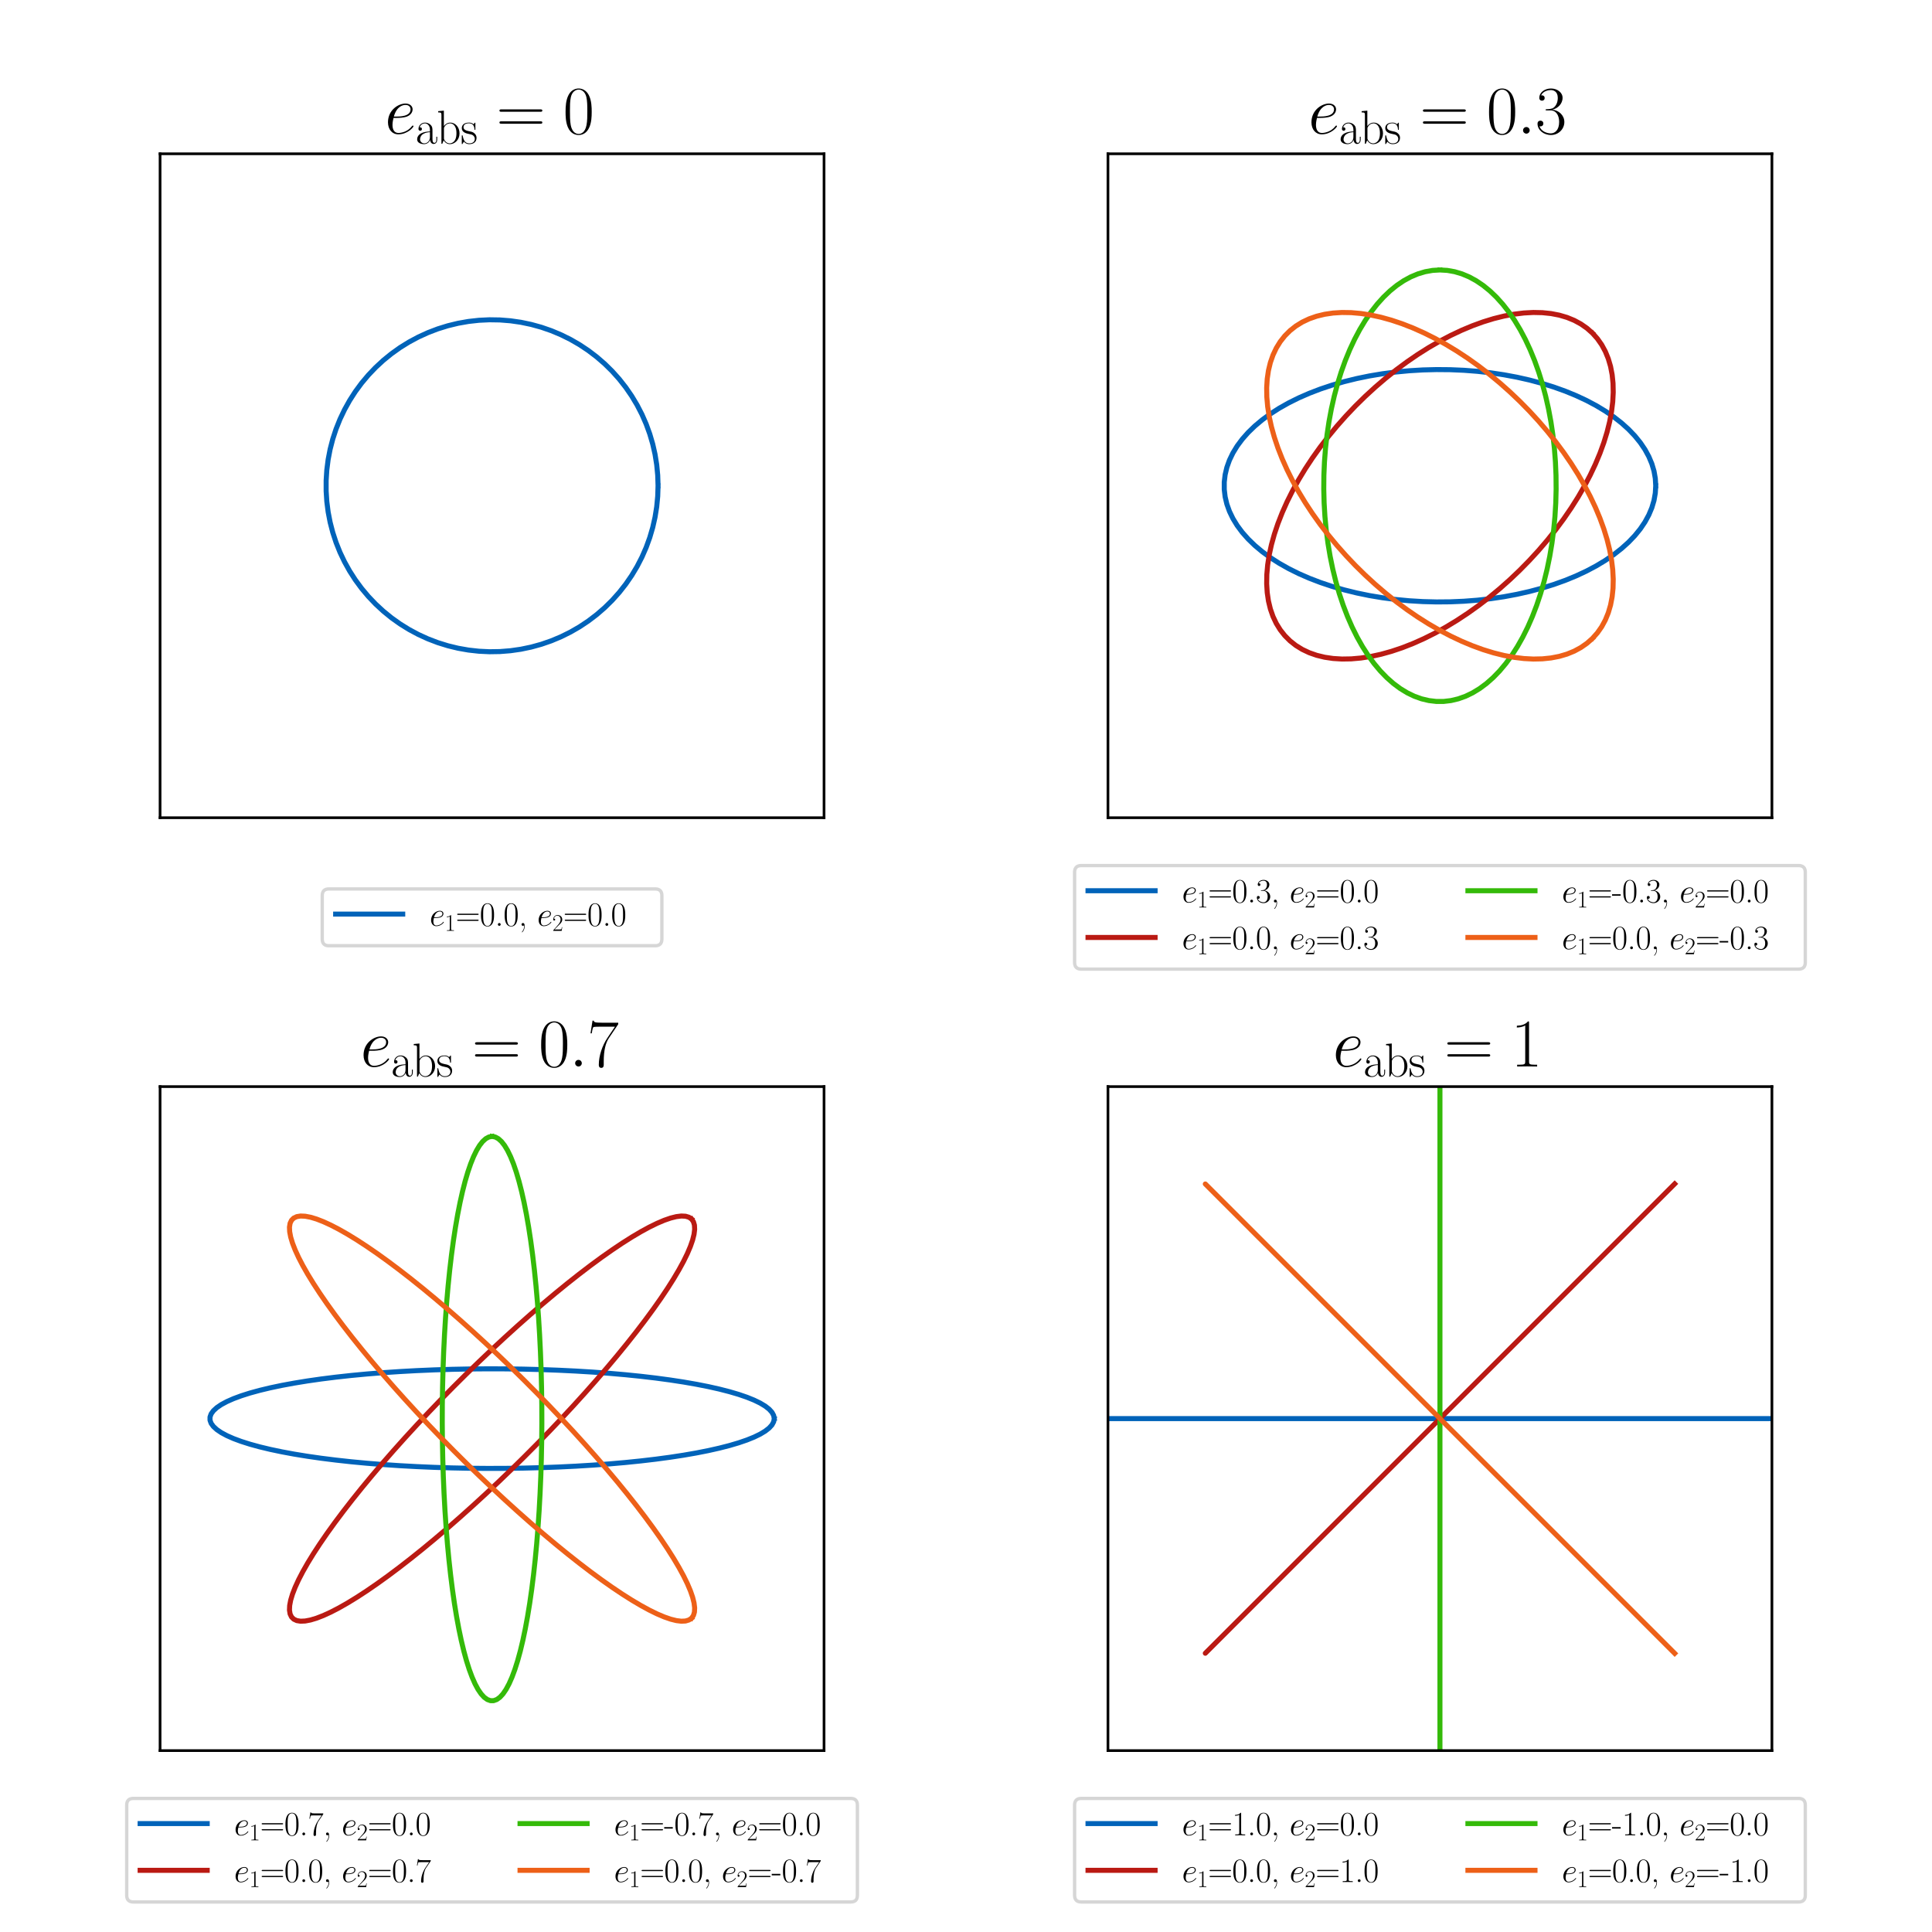 <?xml version="1.0" encoding="utf-8" standalone="no"?>
<!DOCTYPE svg PUBLIC "-//W3C//DTD SVG 1.1//EN"
  "http://www.w3.org/Graphics/SVG/1.1/DTD/svg11.dtd">
<svg xmlns:xlink="http://www.w3.org/1999/xlink" width="576pt" height="576pt" viewBox="0 0 576 576" xmlns="http://www.w3.org/2000/svg" version="1.1">
 <defs>
  <style type="text/css">*{stroke-linejoin: round; stroke-linecap: butt}</style>
 </defs>
 <g id="figure_1">
  <g id="patch_1">
   <path d="M 0 576
L 576 576
L 576 0
L 0 0
z
" style="fill: #ffffff"/>
  </g>
  <g id="axes_1">
   <g id="patch_2">
    <path d="M 47.723 243.799
L 245.677 243.799
L 245.677 45.845
L 47.723 45.845
z
" style="fill: #ffffff"/>
   </g>
   <g id="matplotlib.axis_1"/>
   <g id="matplotlib.axis_2"/>
   <g id="line2d_1">
    <path d="M 196.189 144.822
L 196.089 141.683
L 195.79 138.557
L 195.294 135.456
L 194.602 132.393
L 193.718 129.38
L 192.644 126.429
L 191.385 123.552
L 189.946 120.761
L 188.332 118.067
L 186.552 115.48
L 184.61 113.012
L 182.517 110.671
L 180.278 108.468
L 177.905 106.412
L 175.406 104.51
L 172.792 102.77
L 170.072 101.2
L 167.258 99.806
L 164.362 98.593
L 161.394 97.565
L 158.367 96.729
L 155.294 96.085
L 152.185 95.639
L 149.055 95.39
L 145.915 95.34
L 142.778 95.489
L 139.657 95.837
L 136.564 96.383
L 133.513 97.123
L 130.514 98.055
L 127.58 99.176
L 124.724 100.481
L 121.956 101.964
L 119.287 103.619
L 116.729 105.441
L 114.292 107.421
L 111.985 109.552
L 109.818 111.825
L 107.799 114.23
L 105.937 116.759
L 104.24 119.401
L 102.713 122.145
L 101.363 124.981
L 100.196 127.896
L 99.216 130.88
L 98.427 133.919
L 97.833 137.003
L 97.436 140.118
L 97.236 143.252
L 97.236 146.392
L 97.436 149.526
L 97.833 152.641
L 98.427 155.725
L 99.216 158.765
L 100.196 161.748
L 101.363 164.664
L 102.713 167.499
L 104.24 170.243
L 105.937 172.885
L 107.799 175.414
L 109.818 177.82
L 111.985 180.092
L 114.292 182.223
L 116.729 184.203
L 119.287 186.025
L 121.956 187.681
L 124.724 189.164
L 127.58 190.468
L 130.514 191.589
L 133.513 192.521
L 136.564 193.262
L 139.657 193.807
L 142.778 194.155
L 145.915 194.305
L 149.055 194.255
L 152.185 194.006
L 155.294 193.559
L 158.367 192.916
L 161.394 192.079
L 164.362 191.052
L 167.258 189.839
L 170.072 188.444
L 172.792 186.874
L 175.406 185.134
L 177.905 183.233
L 180.278 181.176
L 182.517 178.973
L 184.61 176.633
L 186.552 174.164
L 188.332 171.578
L 189.946 168.883
L 191.385 166.092
L 192.644 163.215
L 193.718 160.264
L 194.602 157.251
L 195.294 154.188
L 195.79 151.087
L 196.089 147.961
L 196.189 144.822
" clip-path="url(#p314ab1a11b)" style="fill: none; stroke: #0063b9; stroke-width: 1.5; stroke-linecap: square"/>
   </g>
   <g id="patch_3">
    <path d="M 47.723 243.799
L 47.723 45.845
" style="fill: none; stroke: #000000; stroke-width: 0.8; stroke-linejoin: miter; stroke-linecap: square"/>
   </g>
   <g id="patch_4">
    <path d="M 245.677 243.799
L 245.677 45.845
" style="fill: none; stroke: #000000; stroke-width: 0.8; stroke-linejoin: miter; stroke-linecap: square"/>
   </g>
   <g id="patch_5">
    <path d="M 47.723 243.799
L 245.677 243.799
" style="fill: none; stroke: #000000; stroke-width: 0.8; stroke-linejoin: miter; stroke-linecap: square"/>
   </g>
   <g id="patch_6">
    <path d="M 47.723 45.845
L 245.677 45.845
" style="fill: none; stroke: #000000; stroke-width: 0.8; stroke-linejoin: miter; stroke-linecap: square"/>
   </g>
   <g id="text_1">
    <!-- $e_\mathrm{abs} = 0$ -->
    <g transform="translate(114.753 39.845) scale(0.2 -0.2)">
     <defs>
      <path id="CMMI12-65" d="M 1146 1472
C 1318 1472 1754 1484 2061 1600
C 2547 1786 2592 2160 2592 2275
C 2592 2559 2349 2816 1926 2816
C 1254 2816 288 2205 288 1066
C 288 400 672 -64 1254 -64
C 2125 -64 2675 609 2675 691
C 2675 729 2637 761 2611 761
C 2592 761 2586 755 2528 698
C 2118 159 1510 64 1267 64
C 902 64 710 349 710 818
C 710 907 710 1066 806 1472
L 1146 1472
z
M 838 1600
C 1114 2591 1722 2687 1926 2687
C 2208 2687 2400 2520 2400 2275
C 2400 1600 1376 1600 1107 1600
L 838 1600
z
" transform="scale(0.016)"/>
      <path id="CMR17-61" d="M 2304 1656
C 2304 2048 2304 2275 2035 2534
C 1798 2751 1523 2816 1306 2816
C 800 2816 435 2408 435 1977
C 435 1740 627 1728 666 1728
C 749 1728 896 1779 896 1958
C 896 2118 774 2188 666 2188
C 640 2188 608 2182 589 2176
C 723 2594 1069 2713 1293 2713
C 1613 2713 1965 2421 1965 1875
L 1965 1632
C 1587 1619 1133 1568 774 1373
C 371 1147 256 822 256 576
C 256 77 832 -64 1171 -64
C 1523 -64 1850 135 1990 505
C 2003 219 2182 -39 2464 -39
C 2598 -39 2938 51 2938 563
L 2938 926
L 2822 926
L 2822 557
C 2822 161 2650 109 2566 109
C 2304 109 2304 446 2304 732
L 2304 1656
z
M 1965 887
C 1965 323 1568 38 1216 38
C 896 38 646 278 646 576
C 646 771 730 1114 1101 1322
C 1408 1497 1760 1523 1965 1536
L 1965 887
z
" transform="scale(0.016)"/>
      <path id="CMR17-62" d="M 960 4416
L 198 4345
L 198 4179
C 576 4179 634 4141 634 3843
L 634 -13
L 749 -13
L 934 445
C 1120 141 1395 -64 1766 -64
C 2406 -64 3053 503 3053 1382
C 3053 2209 2477 2816 1830 2816
C 1434 2816 1152 2603 960 2351
L 960 4416
z
M 973 2022
C 973 2138 973 2157 1062 2293
C 1312 2681 1670 2713 1792 2713
C 1984 2713 2643 2610 2643 1388
C 2643 109 1888 38 1734 38
C 1536 38 1248 115 1043 490
C 973 613 973 626 973 742
L 973 2022
z
" transform="scale(0.016)"/>
      <path id="CMR17-73" d="M 1978 2688
C 1978 2803 1971 2809 1933 2809
C 1907 2809 1901 2803 1824 2707
C 1805 2681 1747 2617 1728 2592
C 1523 2809 1235 2816 1126 2816
C 416 2816 160 2444 160 2073
C 160 1497 813 1363 998 1324
C 1402 1241 1542 1216 1677 1100
C 1760 1024 1901 883 1901 652
C 1901 384 1747 38 1158 38
C 602 38 403 460 288 1024
C 269 1113 269 1120 218 1120
C 166 1120 160 1113 160 985
L 160 64
C 160 -52 166 -58 205 -58
C 237 -58 243 -52 275 0
C 314 57 410 211 448 275
C 576 102 800 -64 1158 -64
C 1792 -64 2131 281 2131 780
C 2131 1107 1958 1280 1875 1356
C 1683 1555 1459 1600 1190 1651
C 838 1728 390 1817 390 2208
C 390 2374 480 2726 1126 2726
C 1811 2726 1850 2086 1862 1881
C 1869 1849 1901 1843 1920 1843
C 1978 1843 1978 1862 1978 1971
L 1978 2688
z
" transform="scale(0.016)"/>
      <path id="CMR17-3d" d="M 4115 2048
C 4211 2048 4307 2048 4307 2156
C 4307 2272 4198 2272 4090 2272
L 512 2272
C 403 2272 294 2272 294 2156
C 294 2048 390 2048 486 2048
L 4115 2048
z
M 4090 927
C 4198 927 4307 927 4307 1043
C 4307 1152 4211 1152 4115 1152
L 486 1152
C 390 1152 294 1152 294 1043
C 294 927 403 927 512 927
L 4090 927
z
" transform="scale(0.016)"/>
      <path id="CMR17-30" d="M 2688 2038
C 2688 2430 2682 3099 2413 3613
C 2176 4063 1798 4224 1466 4224
C 1158 4224 768 4082 525 3620
C 269 3137 243 2539 243 2038
C 243 1671 250 1112 448 623
C 723 -39 1216 -128 1466 -128
C 1760 -128 2208 -7 2470 604
C 2662 1048 2688 1568 2688 2038
z
M 1466 -26
C 1056 -26 813 328 723 816
C 653 1196 653 1749 653 2109
C 653 2604 653 3015 736 3407
C 858 3954 1216 4121 1466 4121
C 1728 4121 2067 3947 2189 3420
C 2272 3054 2278 2623 2278 2109
C 2278 1691 2278 1176 2202 797
C 2067 96 1690 -26 1466 -26
z
" transform="scale(0.016)"/>
     </defs>
     <use xlink:href="#CMMI12-65" transform="scale(0.996)"/>
     <use xlink:href="#CMR17-61" transform="translate(45.212 -14.944) scale(0.697)"/>
     <use xlink:href="#CMR17-62" transform="translate(77.195 -14.944) scale(0.697)"/>
     <use xlink:href="#CMR17-73" transform="translate(112.822 -14.944) scale(0.697)"/>
     <use xlink:href="#CMR17-3d" transform="translate(166.055 0) scale(0.996)"/>
     <use xlink:href="#CMR17-30" transform="translate(265.444 0) scale(0.996)"/>
    </g>
   </g>
   <g id="legend_1">
    <g id="patch_7">
     <path d="M 98.069 281.961
L 195.331 281.961
Q 197.331 281.961 197.331 279.961
L 197.331 267.024
Q 197.331 265.024 195.331 265.024
L 98.069 265.024
Q 96.069 265.024 96.069 267.024
L 96.069 279.961
Q 96.069 281.961 98.069 281.961
z
" style="fill: #ffffff; opacity: 0.8; stroke: #cccccc; stroke-linejoin: miter"/>
    </g>
    <g id="line2d_2">
     <path d="M 100.069 272.524
L 110.069 272.524
L 120.069 272.524
" style="fill: none; stroke: #0063b9; stroke-width: 1.5; stroke-linecap: square"/>
    </g>
    <g id="text_2">
     <!-- $e_1$=0.0, $e_2$=0.0 -->
     <g transform="translate(128.069 276.024) scale(0.1 -0.1)">
      <defs>
       <path id="CMR17-31" d="M 1702 4083
C 1702 4217 1696 4224 1606 4224
C 1357 3927 979 3833 621 3820
C 602 3820 570 3820 563 3808
C 557 3795 557 3782 557 3648
C 755 3648 1088 3686 1344 3839
L 1344 467
C 1344 243 1331 166 781 166
L 589 166
L 589 0
C 896 6 1216 12 1523 12
C 1830 12 2150 6 2458 0
L 2458 166
L 2266 166
C 1715 166 1702 236 1702 467
L 1702 4083
z
" transform="scale(0.016)"/>
       <path id="CMR17-2e" d="M 1062 262
C 1062 422 934 524 800 524
C 672 524 538 422 538 262
C 538 102 666 0 800 0
C 928 0 1062 102 1062 262
z
" transform="scale(0.016)"/>
       <path id="CMR17-2c" d="M 1011 102
C 1024 44 1024 25 1024 -76
C 1024 -451 896 -795 627 -1108
C 595 -1140 595 -1152 595 -1165
C 595 -1191 621 -1216 646 -1216
C 685 -1216 1126 -776 1126 -82
C 1126 128 1101 524 800 524
C 659 524 538 428 538 262
C 538 96 659 0 800 0
C 877 0 960 32 1011 102
z
" transform="scale(0.016)"/>
       <path id="CMR17-32" d="M 2669 990
L 2554 990
C 2490 537 2438 460 2413 422
C 2381 371 1920 371 1830 371
L 602 371
C 832 620 1280 1073 1824 1596
C 2214 1966 2669 2400 2669 3033
C 2669 3788 2067 4224 1395 4224
C 691 4224 262 3603 262 3027
C 262 2777 448 2745 525 2745
C 589 2745 781 2783 781 3007
C 781 3206 614 3264 525 3264
C 486 3264 448 3257 422 3244
C 544 3788 915 4057 1306 4057
C 1862 4057 2227 3616 2227 3033
C 2227 2477 1901 1998 1536 1583
L 262 147
L 262 0
L 2515 0
L 2669 990
z
" transform="scale(0.016)"/>
      </defs>
      <use xlink:href="#CMMI12-65" transform="scale(0.996)"/>
      <use xlink:href="#CMR17-31" transform="translate(45.212 -14.944) scale(0.697)"/>
      <use xlink:href="#CMR17-3d" transform="translate(77.693 0) scale(0.996)"/>
      <use xlink:href="#CMR17-30" transform="translate(149.408 0) scale(0.996)"/>
      <use xlink:href="#CMR17-2e" transform="translate(195.099 0) scale(0.996)"/>
      <use xlink:href="#CMR17-30" transform="translate(219.97 0) scale(0.996)"/>
      <use xlink:href="#CMR17-2c" transform="translate(265.66 0) scale(0.996)"/>
      <use xlink:href="#CMMI12-65" transform="translate(320.607 0) scale(0.996)"/>
      <use xlink:href="#CMR17-32" transform="translate(365.819 -14.944) scale(0.697)"/>
      <use xlink:href="#CMR17-3d" transform="translate(398.3 0) scale(0.996)"/>
      <use xlink:href="#CMR17-30" transform="translate(470.015 0) scale(0.996)"/>
      <use xlink:href="#CMR17-2e" transform="translate(515.706 0) scale(0.996)"/>
      <use xlink:href="#CMR17-30" transform="translate(540.577 0) scale(0.996)"/>
     </g>
    </g>
   </g>
  </g>
  <g id="axes_2">
   <g id="patch_8">
    <path d="M 330.323 243.799
L 528.277 243.799
L 528.277 45.845
L 330.323 45.845
z
" style="fill: #ffffff"/>
   </g>
   <g id="matplotlib.axis_3"/>
   <g id="matplotlib.axis_4"/>
   <g id="line2d_3">
    <path d="M 493.635 144.822
L 493.506 142.625
L 493.118 140.437
L 492.473 138.266
L 491.573 136.122
L 490.423 134.013
L 489.027 131.947
L 487.39 129.933
L 485.519 127.979
L 483.422 126.093
L 481.107 124.283
L 478.584 122.555
L 475.862 120.916
L 472.952 119.374
L 469.867 117.935
L 466.618 116.604
L 463.219 115.386
L 459.684 114.287
L 456.026 113.311
L 452.26 112.461
L 448.402 111.742
L 444.468 111.157
L 440.472 110.706
L 436.431 110.394
L 432.361 110.219
L 428.279 110.185
L 424.201 110.289
L 420.144 110.533
L 416.124 110.914
L 412.156 111.433
L 408.258 112.085
L 404.444 112.87
L 400.731 113.783
L 397.132 114.821
L 393.663 115.98
L 390.338 117.255
L 387.169 118.641
L 384.171 120.133
L 381.353 121.724
L 378.729 123.408
L 376.309 125.178
L 374.102 127.027
L 372.117 128.948
L 370.362 130.933
L 368.845 132.974
L 367.571 135.062
L 366.546 137.19
L 365.773 139.349
L 365.256 141.529
L 364.997 143.723
L 364.997 145.921
L 365.256 148.115
L 365.773 150.296
L 366.546 152.454
L 367.571 154.582
L 368.845 156.67
L 370.362 158.711
L 372.117 160.696
L 374.102 162.617
L 376.309 164.466
L 378.729 166.236
L 381.353 167.92
L 384.171 169.511
L 387.169 171.003
L 390.338 172.389
L 393.663 173.664
L 397.132 174.823
L 400.731 175.861
L 404.444 176.774
L 408.258 177.559
L 412.156 178.212
L 416.124 178.73
L 420.144 179.112
L 424.201 179.355
L 428.279 179.46
L 432.361 179.425
L 436.431 179.251
L 440.472 178.938
L 444.468 178.488
L 448.402 177.902
L 452.26 177.183
L 456.026 176.334
L 459.684 175.357
L 463.219 174.258
L 466.618 173.041
L 469.867 171.709
L 472.952 170.27
L 475.862 168.728
L 478.584 167.09
L 481.107 165.362
L 483.422 163.551
L 485.519 161.665
L 487.39 159.711
L 489.027 157.697
L 490.423 155.632
L 491.573 153.522
L 492.473 151.378
L 493.118 149.208
L 493.506 147.019
L 493.635 144.822
" clip-path="url(#p9c36ac62f0)" style="fill: none; stroke: #0063b9; stroke-width: 1.5; stroke-linecap: square"/>
   </g>
   <g id="line2d_4">
    <path d="M 474.792 99.33
L 473.147 97.868
L 471.325 96.595
L 469.334 95.517
L 467.182 94.636
L 464.877 93.958
L 462.429 93.485
L 459.848 93.218
L 457.143 93.159
L 454.327 93.309
L 451.41 93.665
L 448.403 94.228
L 445.32 94.994
L 442.172 95.961
L 438.973 97.125
L 435.734 98.481
L 432.47 100.023
L 429.193 101.746
L 425.916 103.642
L 422.653 105.704
L 419.417 107.924
L 416.22 110.292
L 413.076 112.799
L 409.998 115.435
L 406.997 118.19
L 404.086 121.051
L 401.276 124.009
L 398.58 127.05
L 396.007 130.163
L 393.568 133.335
L 391.273 136.553
L 389.131 139.804
L 387.151 143.076
L 385.34 146.354
L 383.707 149.627
L 382.257 152.88
L 380.997 156.1
L 379.931 159.276
L 379.064 162.393
L 378.399 165.439
L 377.939 168.402
L 377.686 171.271
L 377.641 174.032
L 377.804 176.677
L 378.174 179.193
L 378.75 181.57
L 379.529 183.8
L 380.509 185.872
L 381.686 187.78
L 383.054 189.514
L 384.608 191.068
L 386.343 192.436
L 388.25 193.613
L 390.323 194.593
L 392.552 195.372
L 394.93 195.948
L 397.446 196.319
L 400.09 196.481
L 402.852 196.436
L 405.72 196.183
L 408.683 195.723
L 411.729 195.059
L 414.846 194.191
L 418.022 193.126
L 421.242 191.865
L 424.495 190.415
L 427.768 188.782
L 431.047 186.971
L 434.318 184.991
L 437.569 182.849
L 440.788 180.554
L 443.959 178.116
L 447.072 175.543
L 450.113 172.846
L 453.071 170.036
L 455.932 167.125
L 458.687 164.125
L 461.323 161.046
L 463.83 157.902
L 466.198 154.706
L 468.418 151.469
L 470.48 148.206
L 472.376 144.929
L 474.099 141.652
L 475.641 138.388
L 476.997 135.149
L 478.161 131.95
L 479.128 128.802
L 479.894 125.719
L 480.457 122.713
L 480.813 119.795
L 480.963 116.979
L 480.904 114.274
L 480.637 111.693
L 480.164 109.245
L 479.486 106.94
L 478.606 104.788
L 477.527 102.797
L 476.254 100.976
L 474.792 99.33
" clip-path="url(#p9c36ac62f0)" style="fill: none; stroke: #ba1a13; stroke-width: 1.5; stroke-linecap: square"/>
   </g>
   <g id="line2d_5">
    <path d="M 429.3 80.487
L 427.103 80.617
L 424.915 81.005
L 422.744 81.65
L 420.6 82.549
L 418.491 83.699
L 416.425 85.095
L 414.411 86.732
L 412.457 88.603
L 410.571 90.7
L 408.76 93.015
L 407.033 95.539
L 405.394 98.261
L 403.852 101.17
L 402.413 104.255
L 401.081 107.504
L 399.864 110.903
L 398.765 114.439
L 397.789 118.096
L 396.939 121.862
L 396.22 125.72
L 395.634 129.655
L 395.184 133.65
L 394.871 137.691
L 394.697 141.761
L 394.662 145.843
L 394.767 149.921
L 395.011 153.978
L 395.392 157.998
L 395.911 161.966
L 396.563 165.864
L 397.348 169.678
L 398.261 173.391
L 399.299 176.99
L 400.458 180.459
L 401.733 183.784
L 403.119 186.953
L 404.611 189.952
L 406.202 192.769
L 407.886 195.393
L 409.656 197.814
L 411.505 200.021
L 413.426 202.006
L 415.411 203.76
L 417.452 205.277
L 419.54 206.551
L 421.668 207.577
L 423.827 208.349
L 426.007 208.866
L 428.201 209.125
L 430.399 209.125
L 432.593 208.866
L 434.773 208.349
L 436.932 207.577
L 439.06 206.551
L 441.148 205.277
L 443.189 203.76
L 445.174 202.006
L 447.095 200.021
L 448.944 197.814
L 450.714 195.393
L 452.398 192.769
L 453.989 189.952
L 455.481 186.953
L 456.867 183.784
L 458.142 180.459
L 459.301 176.99
L 460.339 173.391
L 461.252 169.678
L 462.037 165.864
L 462.689 161.966
L 463.208 157.998
L 463.589 153.978
L 463.833 149.921
L 463.938 145.843
L 463.903 141.761
L 463.729 137.691
L 463.416 133.65
L 462.966 129.655
L 462.38 125.72
L 461.661 121.862
L 460.811 118.096
L 459.835 114.439
L 458.736 110.903
L 457.519 107.504
L 456.187 104.255
L 454.748 101.17
L 453.206 98.261
L 451.567 95.539
L 449.84 93.015
L 448.029 90.7
L 446.143 88.603
L 444.189 86.732
L 442.175 85.095
L 440.109 83.699
L 438 82.549
L 435.856 81.65
L 433.685 81.005
L 431.497 80.617
L 429.3 80.487
" clip-path="url(#p9c36ac62f0)" style="fill: none; stroke: #34ba09; stroke-width: 1.5; stroke-linecap: square"/>
   </g>
   <g id="line2d_6">
    <path d="M 474.792 190.314
L 476.254 188.669
L 477.527 186.847
L 478.606 184.856
L 479.486 182.704
L 480.164 180.399
L 480.637 177.951
L 480.904 175.37
L 480.963 172.665
L 480.813 169.849
L 480.457 166.932
L 479.894 163.925
L 479.128 160.842
L 478.161 157.695
L 476.997 154.495
L 475.641 151.256
L 474.099 147.992
L 472.376 144.715
L 470.48 141.438
L 468.418 138.175
L 466.198 134.939
L 463.83 131.742
L 461.323 128.598
L 458.687 125.52
L 455.932 122.519
L 453.071 119.608
L 450.113 116.798
L 447.072 114.102
L 443.959 111.529
L 440.788 109.09
L 437.569 106.795
L 434.318 104.653
L 431.047 102.673
L 427.768 100.862
L 424.495 99.229
L 421.242 97.779
L 418.022 96.519
L 414.846 95.453
L 411.729 94.586
L 408.683 93.921
L 405.72 93.461
L 402.852 93.208
L 400.09 93.163
L 397.446 93.326
L 394.93 93.696
L 392.552 94.272
L 390.323 95.051
L 388.25 96.031
L 386.343 97.208
L 384.608 98.576
L 383.054 100.13
L 381.686 101.865
L 380.509 103.772
L 379.529 105.845
L 378.75 108.074
L 378.174 110.452
L 377.804 112.968
L 377.641 115.612
L 377.686 118.374
L 377.939 121.242
L 378.399 124.205
L 379.064 127.252
L 379.931 130.369
L 380.997 133.544
L 382.257 136.765
L 383.707 140.018
L 385.34 143.29
L 387.151 146.569
L 389.131 149.84
L 391.273 153.092
L 393.568 156.31
L 396.007 159.481
L 398.58 162.594
L 401.276 165.635
L 404.086 168.593
L 406.997 171.455
L 409.998 174.209
L 413.076 176.845
L 416.22 179.352
L 419.417 181.721
L 422.653 183.94
L 425.916 186.002
L 429.193 187.898
L 432.47 189.621
L 435.734 191.164
L 438.973 192.519
L 442.172 193.683
L 445.32 194.65
L 448.403 195.416
L 451.41 195.979
L 454.327 196.336
L 457.143 196.485
L 459.848 196.426
L 462.429 196.159
L 464.877 195.686
L 467.182 195.008
L 469.334 194.128
L 471.325 193.049
L 473.147 191.776
L 474.792 190.314
" clip-path="url(#p9c36ac62f0)" style="fill: none; stroke: #ed6018; stroke-width: 1.5; stroke-linecap: square"/>
   </g>
   <g id="patch_9">
    <path d="M 330.323 243.799
L 330.323 45.845
" style="fill: none; stroke: #000000; stroke-width: 0.8; stroke-linejoin: miter; stroke-linecap: square"/>
   </g>
   <g id="patch_10">
    <path d="M 528.277 243.799
L 528.277 45.845
" style="fill: none; stroke: #000000; stroke-width: 0.8; stroke-linejoin: miter; stroke-linecap: square"/>
   </g>
   <g id="patch_11">
    <path d="M 330.323 243.799
L 528.277 243.799
" style="fill: none; stroke: #000000; stroke-width: 0.8; stroke-linejoin: miter; stroke-linecap: square"/>
   </g>
   <g id="patch_12">
    <path d="M 330.323 45.845
L 528.277 45.845
" style="fill: none; stroke: #000000; stroke-width: 0.8; stroke-linejoin: miter; stroke-linecap: square"/>
   </g>
   <g id="text_3">
    <!-- $e_\mathrm{abs} = 0.3$ -->
    <g transform="translate(390.074 39.845) scale(0.2 -0.2)">
     <defs>
      <path id="CMMI12-3a" d="M 1178 307
C 1178 492 1024 620 870 620
C 685 620 557 467 557 313
C 557 128 710 0 864 0
C 1050 0 1178 153 1178 307
z
" transform="scale(0.016)"/>
      <path id="CMR17-33" d="M 1414 2176
C 1984 2176 2234 1673 2234 1094
C 2234 322 1824 25 1453 25
C 1114 25 563 193 390 691
C 422 678 454 678 486 678
C 640 678 755 780 755 947
C 755 1132 614 1216 486 1216
C 378 1216 211 1164 211 927
C 211 335 787 -128 1466 -128
C 2176 -128 2720 432 2720 1087
C 2720 1718 2208 2176 1600 2246
C 2086 2347 2554 2776 2554 3353
C 2554 3856 2048 4224 1472 4224
C 890 4224 378 3862 378 3347
C 378 3123 544 3084 627 3084
C 762 3084 877 3167 877 3334
C 877 3500 762 3584 627 3584
C 602 3584 570 3584 544 3571
C 730 3999 1235 4076 1459 4076
C 1683 4076 2106 3966 2106 3347
C 2106 3167 2080 2851 1862 2574
C 1670 2329 1453 2316 1242 2297
C 1210 2297 1062 2284 1037 2284
C 992 2278 966 2272 966 2227
C 966 2182 973 2176 1101 2176
L 1414 2176
z
" transform="scale(0.016)"/>
     </defs>
     <use xlink:href="#CMMI12-65" transform="scale(0.996)"/>
     <use xlink:href="#CMR17-61" transform="translate(45.212 -14.944) scale(0.697)"/>
     <use xlink:href="#CMR17-62" transform="translate(77.195 -14.944) scale(0.697)"/>
     <use xlink:href="#CMR17-73" transform="translate(112.822 -14.944) scale(0.697)"/>
     <use xlink:href="#CMR17-3d" transform="translate(166.055 0) scale(0.996)"/>
     <use xlink:href="#CMR17-30" transform="translate(265.444 0) scale(0.996)"/>
     <use xlink:href="#CMMI12-3a" transform="translate(311.134 0) scale(0.996)"/>
     <use xlink:href="#CMR17-33" transform="translate(338.231 0) scale(0.996)"/>
    </g>
   </g>
   <g id="legend_2">
    <g id="patch_13">
     <path d="M 322.377 288.93
L 536.223 288.93
Q 538.223 288.93 538.223 286.93
L 538.223 260.055
Q 538.223 258.055 536.223 258.055
L 322.377 258.055
Q 320.377 258.055 320.377 260.055
L 320.377 286.93
Q 320.377 288.93 322.377 288.93
z
" style="fill: #ffffff; opacity: 0.8; stroke: #cccccc; stroke-linejoin: miter"/>
    </g>
    <g id="line2d_7">
     <path d="M 324.377 265.555
L 334.377 265.555
L 344.377 265.555
" style="fill: none; stroke: #0063b9; stroke-width: 1.5; stroke-linecap: square"/>
    </g>
    <g id="text_4">
     <!-- $e_1$=0.3, $e_2$=0.0 -->
     <g transform="translate(352.377 269.055) scale(0.1 -0.1)">
      <use xlink:href="#CMMI12-65" transform="scale(0.996)"/>
      <use xlink:href="#CMR17-31" transform="translate(45.212 -14.944) scale(0.697)"/>
      <use xlink:href="#CMR17-3d" transform="translate(77.693 0) scale(0.996)"/>
      <use xlink:href="#CMR17-30" transform="translate(149.408 0) scale(0.996)"/>
      <use xlink:href="#CMR17-2e" transform="translate(195.099 0) scale(0.996)"/>
      <use xlink:href="#CMR17-33" transform="translate(219.97 0) scale(0.996)"/>
      <use xlink:href="#CMR17-2c" transform="translate(265.66 0) scale(0.996)"/>
      <use xlink:href="#CMMI12-65" transform="translate(320.607 0) scale(0.996)"/>
      <use xlink:href="#CMR17-32" transform="translate(365.819 -14.944) scale(0.697)"/>
      <use xlink:href="#CMR17-3d" transform="translate(398.3 0) scale(0.996)"/>
      <use xlink:href="#CMR17-30" transform="translate(470.015 0) scale(0.996)"/>
      <use xlink:href="#CMR17-2e" transform="translate(515.706 0) scale(0.996)"/>
      <use xlink:href="#CMR17-30" transform="translate(540.577 0) scale(0.996)"/>
     </g>
    </g>
    <g id="line2d_8">
     <path d="M 324.377 279.492
L 334.377 279.492
L 344.377 279.492
" style="fill: none; stroke: #ba1a13; stroke-width: 1.5; stroke-linecap: square"/>
    </g>
    <g id="text_5">
     <!-- $e_1$=0.0, $e_2$=0.3 -->
     <g transform="translate(352.377 282.992) scale(0.1 -0.1)">
      <use xlink:href="#CMMI12-65" transform="scale(0.996)"/>
      <use xlink:href="#CMR17-31" transform="translate(45.212 -14.944) scale(0.697)"/>
      <use xlink:href="#CMR17-3d" transform="translate(77.693 0) scale(0.996)"/>
      <use xlink:href="#CMR17-30" transform="translate(149.408 0) scale(0.996)"/>
      <use xlink:href="#CMR17-2e" transform="translate(195.099 0) scale(0.996)"/>
      <use xlink:href="#CMR17-30" transform="translate(219.97 0) scale(0.996)"/>
      <use xlink:href="#CMR17-2c" transform="translate(265.66 0) scale(0.996)"/>
      <use xlink:href="#CMMI12-65" transform="translate(320.607 0) scale(0.996)"/>
      <use xlink:href="#CMR17-32" transform="translate(365.819 -14.944) scale(0.697)"/>
      <use xlink:href="#CMR17-3d" transform="translate(398.3 0) scale(0.996)"/>
      <use xlink:href="#CMR17-30" transform="translate(470.015 0) scale(0.996)"/>
      <use xlink:href="#CMR17-2e" transform="translate(515.706 0) scale(0.996)"/>
      <use xlink:href="#CMR17-33" transform="translate(540.577 0) scale(0.996)"/>
     </g>
    </g>
    <g id="line2d_9">
     <path d="M 437.64 265.555
L 447.64 265.555
L 457.64 265.555
" style="fill: none; stroke: #34ba09; stroke-width: 1.5; stroke-linecap: square"/>
    </g>
    <g id="text_6">
     <!-- $e_1$=-0.3, $e_2$=0.0 -->
     <g transform="translate(465.64 269.055) scale(0.1 -0.1)">
      <defs>
       <path id="CMR17-2d" d="M 1632 1254
L 1632 1536
L 26 1536
L 26 1254
L 1632 1254
z
" transform="scale(0.016)"/>
      </defs>
      <use xlink:href="#CMMI12-65" transform="scale(0.996)"/>
      <use xlink:href="#CMR17-31" transform="translate(45.212 -14.944) scale(0.697)"/>
      <use xlink:href="#CMR17-3d" transform="translate(77.693 0) scale(0.996)"/>
      <use xlink:href="#CMR17-2d" transform="translate(149.408 0) scale(0.996)"/>
      <use xlink:href="#CMR17-30" transform="translate(179.484 0) scale(0.996)"/>
      <use xlink:href="#CMR17-2e" transform="translate(225.175 0) scale(0.996)"/>
      <use xlink:href="#CMR17-33" transform="translate(250.046 0) scale(0.996)"/>
      <use xlink:href="#CMR17-2c" transform="translate(295.736 0) scale(0.996)"/>
      <use xlink:href="#CMMI12-65" transform="translate(350.683 0) scale(0.996)"/>
      <use xlink:href="#CMR17-32" transform="translate(395.895 -14.944) scale(0.697)"/>
      <use xlink:href="#CMR17-3d" transform="translate(428.376 0) scale(0.996)"/>
      <use xlink:href="#CMR17-30" transform="translate(500.091 0) scale(0.996)"/>
      <use xlink:href="#CMR17-2e" transform="translate(545.782 0) scale(0.996)"/>
      <use xlink:href="#CMR17-30" transform="translate(570.653 0) scale(0.996)"/>
     </g>
    </g>
    <g id="line2d_10">
     <path d="M 437.64 279.492
L 447.64 279.492
L 457.64 279.492
" style="fill: none; stroke: #ed6018; stroke-width: 1.5; stroke-linecap: square"/>
    </g>
    <g id="text_7">
     <!-- $e_1$=0.0, $e_2$=-0.3 -->
     <g transform="translate(465.64 282.992) scale(0.1 -0.1)">
      <use xlink:href="#CMMI12-65" transform="scale(0.996)"/>
      <use xlink:href="#CMR17-31" transform="translate(45.212 -14.944) scale(0.697)"/>
      <use xlink:href="#CMR17-3d" transform="translate(77.693 0) scale(0.996)"/>
      <use xlink:href="#CMR17-30" transform="translate(149.408 0) scale(0.996)"/>
      <use xlink:href="#CMR17-2e" transform="translate(195.099 0) scale(0.996)"/>
      <use xlink:href="#CMR17-30" transform="translate(219.97 0) scale(0.996)"/>
      <use xlink:href="#CMR17-2c" transform="translate(265.66 0) scale(0.996)"/>
      <use xlink:href="#CMMI12-65" transform="translate(320.607 0) scale(0.996)"/>
      <use xlink:href="#CMR17-32" transform="translate(365.819 -14.944) scale(0.697)"/>
      <use xlink:href="#CMR17-3d" transform="translate(398.3 0) scale(0.996)"/>
      <use xlink:href="#CMR17-2d" transform="translate(470.015 0) scale(0.996)"/>
      <use xlink:href="#CMR17-30" transform="translate(500.091 0) scale(0.996)"/>
      <use xlink:href="#CMR17-2e" transform="translate(545.782 0) scale(0.996)"/>
      <use xlink:href="#CMR17-33" transform="translate(570.653 0) scale(0.996)"/>
     </g>
    </g>
   </g>
  </g>
  <g id="axes_3">
   <g id="patch_14">
    <path d="M 47.723 521.918
L 245.677 521.918
L 245.677 323.964
L 47.723 323.964
z
" style="fill: #ffffff"/>
   </g>
   <g id="matplotlib.axis_5"/>
   <g id="matplotlib.axis_6"/>
   <g id="line2d_11">
    <path d="M 230.831 422.941
L 230.661 421.999
L 230.154 421.061
L 229.31 420.131
L 228.134 419.212
L 226.63 418.308
L 224.804 417.423
L 222.664 416.56
L 220.217 415.722
L 217.475 414.914
L 214.448 414.138
L 211.148 413.397
L 207.588 412.695
L 203.783 412.034
L 199.749 411.418
L 195.501 410.847
L 191.056 410.325
L 186.432 409.854
L 181.649 409.436
L 176.725 409.072
L 171.68 408.764
L 166.535 408.513
L 161.309 408.32
L 156.025 408.186
L 150.703 408.111
L 145.365 408.096
L 140.033 408.141
L 134.727 408.245
L 129.469 408.409
L 124.281 408.631
L 119.184 408.911
L 114.197 409.247
L 109.34 409.638
L 104.635 410.083
L 100.098 410.58
L 95.75 411.126
L 91.606 411.72
L 87.685 412.36
L 84 413.041
L 80.569 413.763
L 77.404 414.522
L 74.517 415.314
L 71.922 416.138
L 69.627 416.988
L 67.643 417.863
L 65.977 418.758
L 64.637 419.67
L 63.626 420.595
L 62.95 421.529
L 62.612 422.47
L 62.612 423.412
L 62.95 424.352
L 63.626 425.286
L 64.637 426.212
L 65.977 427.123
L 67.643 428.018
L 69.627 428.893
L 71.922 429.744
L 74.517 430.567
L 77.404 431.36
L 80.569 432.118
L 84 432.84
L 87.685 433.522
L 91.606 434.161
L 95.75 434.755
L 100.098 435.301
L 104.635 435.798
L 109.34 436.243
L 114.197 436.634
L 119.184 436.971
L 124.281 437.25
L 129.469 437.473
L 134.727 437.636
L 140.033 437.741
L 145.365 437.785
L 150.703 437.77
L 156.025 437.696
L 161.309 437.562
L 166.535 437.369
L 171.68 437.118
L 176.725 436.81
L 181.649 436.446
L 186.432 436.027
L 191.056 435.556
L 195.501 435.034
L 199.749 434.464
L 203.783 433.847
L 207.588 433.186
L 211.148 432.484
L 214.448 431.743
L 217.475 430.967
L 220.217 430.159
L 222.664 429.322
L 224.804 428.459
L 226.63 427.573
L 228.134 426.669
L 229.31 425.75
L 230.154 424.82
L 230.661 423.882
L 230.831 422.941
" clip-path="url(#pa4af1380aa)" style="fill: none; stroke: #0063b9; stroke-width: 1.5; stroke-linecap: square"/>
   </g>
   <g id="line2d_12">
    <path d="M 206.189 363.451
L 205.404 362.905
L 204.382 362.601
L 203.127 362.54
L 201.646 362.721
L 199.943 363.146
L 198.026 363.811
L 195.902 364.714
L 193.581 365.852
L 191.07 367.219
L 188.381 368.811
L 185.523 370.621
L 182.51 372.642
L 179.352 374.865
L 176.063 377.281
L 172.656 379.882
L 169.144 382.656
L 165.541 385.592
L 161.863 388.678
L 158.124 391.903
L 154.339 395.252
L 150.523 398.713
L 146.692 402.272
L 142.86 405.914
L 139.044 409.624
L 135.259 413.388
L 131.52 417.19
L 127.843 421.016
L 124.241 424.849
L 120.729 428.674
L 117.322 432.477
L 114.034 436.241
L 110.877 439.952
L 107.864 443.594
L 105.007 447.153
L 102.319 450.614
L 99.809 453.964
L 97.488 457.189
L 95.365 460.276
L 93.449 463.213
L 91.747 465.988
L 90.267 468.589
L 89.013 471.006
L 87.992 473.23
L 87.208 475.252
L 86.663 477.063
L 86.36 478.655
L 86.299 480.024
L 86.482 481.163
L 86.908 482.067
L 87.574 482.733
L 88.478 483.159
L 89.617 483.341
L 90.985 483.281
L 92.578 482.978
L 94.389 482.433
L 96.41 481.648
L 98.634 480.627
L 101.052 479.374
L 103.653 477.894
L 106.428 476.192
L 109.365 474.276
L 112.452 472.153
L 115.677 469.832
L 119.027 467.322
L 122.488 464.633
L 126.047 461.777
L 129.689 458.764
L 133.4 455.607
L 137.164 452.318
L 140.966 448.912
L 144.792 445.4
L 148.625 441.798
L 152.451 438.12
L 156.253 434.381
L 160.017 430.596
L 163.727 426.78
L 167.369 422.949
L 170.927 419.118
L 174.388 415.302
L 177.738 411.517
L 180.962 407.777
L 184.049 404.099
L 186.985 400.497
L 189.759 396.985
L 192.359 393.578
L 194.776 390.288
L 196.999 387.131
L 199.02 384.117
L 200.829 381.26
L 202.421 378.571
L 203.789 376.06
L 204.927 373.738
L 205.83 371.614
L 206.495 369.697
L 206.919 367.995
L 207.101 366.513
L 207.04 365.259
L 206.735 364.237
L 206.189 363.451
" clip-path="url(#pa4af1380aa)" style="fill: none; stroke: #ba1a13; stroke-width: 1.5; stroke-linecap: square"/>
   </g>
   <g id="line2d_13">
    <path d="M 146.7 338.81
L 145.758 338.979
L 144.821 339.487
L 143.89 340.33
L 142.971 341.507
L 142.067 343.011
L 141.182 344.837
L 140.319 346.977
L 139.482 349.423
L 138.673 352.166
L 137.897 355.193
L 137.157 358.493
L 136.455 362.052
L 135.794 365.857
L 135.177 369.892
L 134.606 374.14
L 134.084 378.585
L 133.613 383.208
L 133.195 387.992
L 132.831 392.916
L 132.523 397.961
L 132.272 403.106
L 132.079 408.332
L 131.945 413.616
L 131.87 418.938
L 131.855 424.275
L 131.9 429.608
L 132.005 434.914
L 132.168 440.171
L 132.39 445.359
L 132.67 450.457
L 133.006 455.444
L 133.398 460.3
L 133.842 465.006
L 134.339 469.542
L 134.886 473.891
L 135.48 478.034
L 136.119 481.956
L 136.801 485.64
L 137.522 489.072
L 138.281 492.237
L 139.074 495.123
L 139.897 497.719
L 140.748 500.013
L 141.622 501.998
L 142.517 503.663
L 143.429 505.004
L 144.354 506.014
L 145.289 506.69
L 146.229 507.029
L 147.171 507.029
L 148.111 506.69
L 149.046 506.014
L 149.971 505.004
L 150.883 503.663
L 151.778 501.998
L 152.652 500.013
L 153.503 497.719
L 154.326 495.123
L 155.119 492.237
L 155.878 489.072
L 156.599 485.64
L 157.281 481.956
L 157.92 478.034
L 158.514 473.891
L 159.061 469.542
L 159.558 465.006
L 160.002 460.3
L 160.394 455.444
L 160.73 450.457
L 161.01 445.359
L 161.232 440.171
L 161.395 434.914
L 161.5 429.608
L 161.545 424.275
L 161.53 418.938
L 161.455 413.616
L 161.321 408.332
L 161.128 403.106
L 160.877 397.961
L 160.569 392.916
L 160.205 387.992
L 159.787 383.208
L 159.316 378.585
L 158.794 374.14
L 158.223 369.892
L 157.606 365.857
L 156.945 362.052
L 156.243 358.493
L 155.503 355.193
L 154.727 352.166
L 153.918 349.423
L 153.081 346.977
L 152.218 344.837
L 151.333 343.011
L 150.429 341.507
L 149.51 340.33
L 148.579 339.487
L 147.642 338.979
L 146.7 338.81
" clip-path="url(#pa4af1380aa)" style="fill: none; stroke: #34ba09; stroke-width: 1.5; stroke-linecap: square"/>
   </g>
   <g id="line2d_14">
    <path d="M 206.189 482.43
L 206.735 481.644
L 207.04 480.622
L 207.101 479.368
L 206.919 477.887
L 206.495 476.184
L 205.83 474.267
L 204.927 472.143
L 203.789 469.821
L 202.421 467.311
L 200.829 464.621
L 199.02 461.764
L 196.999 458.751
L 194.776 455.593
L 192.359 452.304
L 189.759 448.896
L 186.985 445.384
L 184.049 441.782
L 180.962 438.104
L 177.738 434.365
L 174.388 430.58
L 170.927 426.764
L 167.369 422.932
L 163.727 419.101
L 160.017 415.285
L 156.253 411.5
L 152.451 407.761
L 148.625 404.083
L 144.792 400.481
L 140.966 396.97
L 137.164 393.563
L 133.4 390.274
L 129.689 387.117
L 126.047 384.104
L 122.488 381.248
L 119.027 378.559
L 115.677 376.05
L 112.452 373.728
L 109.365 371.606
L 106.428 369.689
L 103.653 367.988
L 101.052 366.507
L 98.634 365.254
L 96.41 364.233
L 94.389 363.448
L 92.578 362.903
L 90.985 362.6
L 89.617 362.54
L 88.478 362.723
L 87.574 363.148
L 86.908 363.814
L 86.482 364.719
L 86.299 365.857
L 86.36 367.226
L 86.663 368.819
L 87.208 370.63
L 87.992 372.651
L 89.013 374.875
L 90.267 377.292
L 91.747 379.894
L 93.449 382.668
L 95.365 385.605
L 97.488 388.692
L 99.809 391.917
L 102.319 395.267
L 105.007 398.729
L 107.864 402.288
L 110.877 405.93
L 114.034 409.64
L 117.322 413.404
L 120.729 417.207
L 124.241 421.032
L 127.843 424.866
L 131.52 428.691
L 135.259 432.494
L 139.044 436.257
L 142.86 439.968
L 146.692 443.609
L 150.523 447.168
L 154.339 450.629
L 158.124 453.978
L 161.863 457.203
L 165.541 460.289
L 169.144 463.225
L 172.656 465.999
L 176.063 468.6
L 179.352 471.017
L 182.51 473.24
L 185.523 475.26
L 188.381 477.07
L 191.07 478.662
L 193.581 480.029
L 195.902 481.167
L 198.026 482.07
L 199.943 482.735
L 201.646 483.16
L 203.127 483.342
L 204.382 483.28
L 205.404 482.976
L 206.189 482.43
" clip-path="url(#pa4af1380aa)" style="fill: none; stroke: #ed6018; stroke-width: 1.5; stroke-linecap: square"/>
   </g>
   <g id="patch_15">
    <path d="M 47.723 521.918
L 47.723 323.964
" style="fill: none; stroke: #000000; stroke-width: 0.8; stroke-linejoin: miter; stroke-linecap: square"/>
   </g>
   <g id="patch_16">
    <path d="M 245.677 521.918
L 245.677 323.964
" style="fill: none; stroke: #000000; stroke-width: 0.8; stroke-linejoin: miter; stroke-linecap: square"/>
   </g>
   <g id="patch_17">
    <path d="M 47.723 521.918
L 245.677 521.918
" style="fill: none; stroke: #000000; stroke-width: 0.8; stroke-linejoin: miter; stroke-linecap: square"/>
   </g>
   <g id="patch_18">
    <path d="M 47.723 323.964
L 245.677 323.964
" style="fill: none; stroke: #000000; stroke-width: 0.8; stroke-linejoin: miter; stroke-linecap: square"/>
   </g>
   <g id="text_8">
    <!-- $e_\mathrm{abs} = 0.7$ -->
    <g transform="translate(107.474 317.964) scale(0.2 -0.2)">
     <defs>
      <path id="CMR17-37" d="M 2886 3955
L 2886 4096
L 1382 4096
C 634 4096 621 4166 595 4288
L 480 4288
L 294 3104
L 410 3104
C 429 3226 474 3552 550 3673
C 589 3724 1062 3724 1171 3724
L 2579 3724
L 1869 2670
C 1395 1961 1069 1003 1069 166
C 1069 89 1069 -128 1299 -128
C 1530 -128 1530 89 1530 172
L 1530 466
C 1530 1514 1709 2204 2003 2644
L 2886 3955
z
" transform="scale(0.016)"/>
     </defs>
     <use xlink:href="#CMMI12-65" transform="scale(0.996)"/>
     <use xlink:href="#CMR17-61" transform="translate(45.212 -14.944) scale(0.697)"/>
     <use xlink:href="#CMR17-62" transform="translate(77.195 -14.944) scale(0.697)"/>
     <use xlink:href="#CMR17-73" transform="translate(112.822 -14.944) scale(0.697)"/>
     <use xlink:href="#CMR17-3d" transform="translate(166.055 0) scale(0.996)"/>
     <use xlink:href="#CMR17-30" transform="translate(265.444 0) scale(0.996)"/>
     <use xlink:href="#CMMI12-3a" transform="translate(311.134 0) scale(0.996)"/>
     <use xlink:href="#CMR17-37" transform="translate(338.231 0) scale(0.996)"/>
    </g>
   </g>
   <g id="legend_3">
    <g id="patch_19">
     <path d="M 39.777 567.048
L 253.623 567.048
Q 255.623 567.048 255.623 565.048
L 255.623 538.174
Q 255.623 536.174 253.623 536.174
L 39.777 536.174
Q 37.777 536.174 37.777 538.174
L 37.777 565.048
Q 37.777 567.048 39.777 567.048
z
" style="fill: #ffffff; opacity: 0.8; stroke: #cccccc; stroke-linejoin: miter"/>
    </g>
    <g id="line2d_15">
     <path d="M 41.777 543.674
L 51.777 543.674
L 61.777 543.674
" style="fill: none; stroke: #0063b9; stroke-width: 1.5; stroke-linecap: square"/>
    </g>
    <g id="text_9">
     <!-- $e_1$=0.7, $e_2$=0.0 -->
     <g transform="translate(69.777 547.174) scale(0.1 -0.1)">
      <use xlink:href="#CMMI12-65" transform="scale(0.996)"/>
      <use xlink:href="#CMR17-31" transform="translate(45.212 -14.944) scale(0.697)"/>
      <use xlink:href="#CMR17-3d" transform="translate(77.693 0) scale(0.996)"/>
      <use xlink:href="#CMR17-30" transform="translate(149.408 0) scale(0.996)"/>
      <use xlink:href="#CMR17-2e" transform="translate(195.099 0) scale(0.996)"/>
      <use xlink:href="#CMR17-37" transform="translate(219.97 0) scale(0.996)"/>
      <use xlink:href="#CMR17-2c" transform="translate(265.66 0) scale(0.996)"/>
      <use xlink:href="#CMMI12-65" transform="translate(320.607 0) scale(0.996)"/>
      <use xlink:href="#CMR17-32" transform="translate(365.819 -14.944) scale(0.697)"/>
      <use xlink:href="#CMR17-3d" transform="translate(398.3 0) scale(0.996)"/>
      <use xlink:href="#CMR17-30" transform="translate(470.015 0) scale(0.996)"/>
      <use xlink:href="#CMR17-2e" transform="translate(515.706 0) scale(0.996)"/>
      <use xlink:href="#CMR17-30" transform="translate(540.577 0) scale(0.996)"/>
     </g>
    </g>
    <g id="line2d_16">
     <path d="M 41.777 557.611
L 51.777 557.611
L 61.777 557.611
" style="fill: none; stroke: #ba1a13; stroke-width: 1.5; stroke-linecap: square"/>
    </g>
    <g id="text_10">
     <!-- $e_1$=0.0, $e_2$=0.7 -->
     <g transform="translate(69.777 561.111) scale(0.1 -0.1)">
      <use xlink:href="#CMMI12-65" transform="scale(0.996)"/>
      <use xlink:href="#CMR17-31" transform="translate(45.212 -14.944) scale(0.697)"/>
      <use xlink:href="#CMR17-3d" transform="translate(77.693 0) scale(0.996)"/>
      <use xlink:href="#CMR17-30" transform="translate(149.408 0) scale(0.996)"/>
      <use xlink:href="#CMR17-2e" transform="translate(195.099 0) scale(0.996)"/>
      <use xlink:href="#CMR17-30" transform="translate(219.97 0) scale(0.996)"/>
      <use xlink:href="#CMR17-2c" transform="translate(265.66 0) scale(0.996)"/>
      <use xlink:href="#CMMI12-65" transform="translate(320.607 0) scale(0.996)"/>
      <use xlink:href="#CMR17-32" transform="translate(365.819 -14.944) scale(0.697)"/>
      <use xlink:href="#CMR17-3d" transform="translate(398.3 0) scale(0.996)"/>
      <use xlink:href="#CMR17-30" transform="translate(470.015 0) scale(0.996)"/>
      <use xlink:href="#CMR17-2e" transform="translate(515.706 0) scale(0.996)"/>
      <use xlink:href="#CMR17-37" transform="translate(540.577 0) scale(0.996)"/>
     </g>
    </g>
    <g id="line2d_17">
     <path d="M 155.04 543.674
L 165.04 543.674
L 175.04 543.674
" style="fill: none; stroke: #34ba09; stroke-width: 1.5; stroke-linecap: square"/>
    </g>
    <g id="text_11">
     <!-- $e_1$=-0.7, $e_2$=0.0 -->
     <g transform="translate(183.04 547.174) scale(0.1 -0.1)">
      <use xlink:href="#CMMI12-65" transform="scale(0.996)"/>
      <use xlink:href="#CMR17-31" transform="translate(45.212 -14.944) scale(0.697)"/>
      <use xlink:href="#CMR17-3d" transform="translate(77.693 0) scale(0.996)"/>
      <use xlink:href="#CMR17-2d" transform="translate(149.408 0) scale(0.996)"/>
      <use xlink:href="#CMR17-30" transform="translate(179.484 0) scale(0.996)"/>
      <use xlink:href="#CMR17-2e" transform="translate(225.175 0) scale(0.996)"/>
      <use xlink:href="#CMR17-37" transform="translate(250.046 0) scale(0.996)"/>
      <use xlink:href="#CMR17-2c" transform="translate(295.736 0) scale(0.996)"/>
      <use xlink:href="#CMMI12-65" transform="translate(350.683 0) scale(0.996)"/>
      <use xlink:href="#CMR17-32" transform="translate(395.895 -14.944) scale(0.697)"/>
      <use xlink:href="#CMR17-3d" transform="translate(428.376 0) scale(0.996)"/>
      <use xlink:href="#CMR17-30" transform="translate(500.091 0) scale(0.996)"/>
      <use xlink:href="#CMR17-2e" transform="translate(545.782 0) scale(0.996)"/>
      <use xlink:href="#CMR17-30" transform="translate(570.653 0) scale(0.996)"/>
     </g>
    </g>
    <g id="line2d_18">
     <path d="M 155.04 557.611
L 165.04 557.611
L 175.04 557.611
" style="fill: none; stroke: #ed6018; stroke-width: 1.5; stroke-linecap: square"/>
    </g>
    <g id="text_12">
     <!-- $e_1$=0.0, $e_2$=-0.7 -->
     <g transform="translate(183.04 561.111) scale(0.1 -0.1)">
      <use xlink:href="#CMMI12-65" transform="scale(0.996)"/>
      <use xlink:href="#CMR17-31" transform="translate(45.212 -14.944) scale(0.697)"/>
      <use xlink:href="#CMR17-3d" transform="translate(77.693 0) scale(0.996)"/>
      <use xlink:href="#CMR17-30" transform="translate(149.408 0) scale(0.996)"/>
      <use xlink:href="#CMR17-2e" transform="translate(195.099 0) scale(0.996)"/>
      <use xlink:href="#CMR17-30" transform="translate(219.97 0) scale(0.996)"/>
      <use xlink:href="#CMR17-2c" transform="translate(265.66 0) scale(0.996)"/>
      <use xlink:href="#CMMI12-65" transform="translate(320.607 0) scale(0.996)"/>
      <use xlink:href="#CMR17-32" transform="translate(365.819 -14.944) scale(0.697)"/>
      <use xlink:href="#CMR17-3d" transform="translate(398.3 0) scale(0.996)"/>
      <use xlink:href="#CMR17-2d" transform="translate(470.015 0) scale(0.996)"/>
      <use xlink:href="#CMR17-30" transform="translate(500.091 0) scale(0.996)"/>
      <use xlink:href="#CMR17-2e" transform="translate(545.782 0) scale(0.996)"/>
      <use xlink:href="#CMR17-37" transform="translate(570.653 0) scale(0.996)"/>
     </g>
    </g>
   </g>
  </g>
  <g id="axes_4">
   <g id="patch_20">
    <path d="M 330.323 521.918
L 528.277 521.918
L 528.277 323.964
L 330.323 323.964
z
" style="fill: #ffffff"/>
   </g>
   <g id="matplotlib.axis_7"/>
   <g id="matplotlib.axis_8"/>
   <g id="line2d_19">
    <path d="M 528.277 422.941
L 528.078 422.941
L 527.481 422.941
L 526.489 422.941
L 525.105 422.941
L 523.335 422.941
L 521.187 422.941
L 518.669 422.941
L 515.791 422.941
L 512.565 422.941
L 509.003 422.941
L 505.121 422.941
L 500.933 422.941
L 496.457 422.941
L 491.71 422.941
L 486.712 422.941
L 481.483 422.941
L 476.044 422.941
L 470.417 422.941
L 464.624 422.941
L 458.688 422.941
L 452.635 422.941
L 446.487 422.941
L 440.27 422.941
L 434.01 422.941
L 427.73 422.941
L 421.456 422.941
L 415.214 422.941
L 409.029 422.941
L 402.925 422.941
L 396.928 422.941
L 391.061 422.941
L 385.348 422.941
L 379.811 422.941
L 374.475 422.941
L 369.358 422.941
L 364.484 422.941
L 359.87 422.941
L 355.536 422.941
L 351.499 422.941
L 347.775 422.941
L 344.379 422.941
L 341.326 422.941
L 338.626 422.941
L 336.292 422.941
L 334.332 422.941
L 332.755 422.941
L 331.566 422.941
L 330.771 422.941
L 330.373 422.941
L 330.373 422.941
L 330.771 422.941
L 331.566 422.941
L 332.755 422.941
L 334.332 422.941
L 336.292 422.941
L 338.626 422.941
L 341.326 422.941
L 344.379 422.941
L 347.775 422.941
L 351.499 422.941
L 355.536 422.941
L 359.87 422.941
L 364.484 422.941
L 369.358 422.941
L 374.475 422.941
L 379.811 422.941
L 385.348 422.941
L 391.061 422.941
L 396.928 422.941
L 402.925 422.941
L 409.029 422.941
L 415.214 422.941
L 421.456 422.941
L 427.73 422.941
L 434.01 422.941
L 440.27 422.941
L 446.487 422.941
L 452.635 422.941
L 458.688 422.941
L 464.624 422.941
L 470.417 422.941
L 476.044 422.941
L 481.483 422.941
L 486.712 422.941
L 491.71 422.941
L 496.457 422.941
L 500.933 422.941
L 505.121 422.941
L 509.003 422.941
L 512.565 422.941
L 515.791 422.941
L 518.669 422.941
L 521.187 422.941
L 523.335 422.941
L 525.105 422.941
L 526.489 422.941
L 527.481 422.941
L 528.078 422.941
L 528.277 422.941
" clip-path="url(#pfad4fa64e8)" style="fill: none; stroke: #0063b9; stroke-width: 1.5; stroke-linecap: square"/>
   </g>
   <g id="line2d_20">
    <path d="M 499.287 352.953
L 499.147 353.094
L 498.724 353.516
L 498.023 354.218
L 497.044 355.196
L 495.793 356.448
L 494.274 357.967
L 492.493 359.747
L 490.458 361.782
L 488.177 364.063
L 485.659 366.582
L 482.913 369.327
L 479.952 372.288
L 476.787 375.454
L 473.431 378.81
L 469.897 382.344
L 466.199 386.042
L 462.353 389.888
L 458.374 393.867
L 454.278 397.963
L 450.081 402.16
L 445.8 406.441
L 441.453 410.787
L 437.057 415.183
L 432.63 419.611
L 428.19 424.051
L 423.753 428.487
L 419.34 432.901
L 414.966 437.275
L 410.65 441.59
L 406.409 445.831
L 402.261 449.98
L 398.221 454.02
L 394.306 457.934
L 390.533 461.708
L 386.915 465.326
L 383.468 468.773
L 380.206 472.035
L 377.141 475.1
L 374.286 477.954
L 371.653 480.588
L 369.252 482.989
L 367.093 485.148
L 365.184 487.057
L 363.533 488.707
L 362.148 490.093
L 361.032 491.208
L 360.192 492.049
L 359.629 492.611
L 359.348 492.893
L 359.348 492.893
L 359.629 492.611
L 360.192 492.049
L 361.032 491.208
L 362.148 490.093
L 363.533 488.707
L 365.184 487.057
L 367.093 485.148
L 369.252 482.989
L 371.653 480.588
L 374.286 477.954
L 377.141 475.1
L 380.206 472.035
L 383.468 468.773
L 386.915 465.326
L 390.533 461.708
L 394.306 457.934
L 398.221 454.02
L 402.261 449.98
L 406.409 445.831
L 410.65 441.59
L 414.966 437.275
L 419.34 432.901
L 423.753 428.487
L 428.19 424.051
L 432.63 419.611
L 437.057 415.183
L 441.453 410.787
L 445.8 406.441
L 450.081 402.16
L 454.278 397.963
L 458.374 393.867
L 462.353 389.888
L 466.199 386.042
L 469.897 382.344
L 473.431 378.81
L 476.787 375.454
L 479.952 372.288
L 482.913 369.327
L 485.659 366.582
L 488.177 364.063
L 490.458 361.782
L 492.493 359.747
L 494.274 357.967
L 495.793 356.448
L 497.044 355.196
L 498.023 354.218
L 498.724 353.516
L 499.147 353.094
L 499.287 352.953
" clip-path="url(#pfad4fa64e8)" style="fill: none; stroke: #ba1a13; stroke-width: 1.5; stroke-linecap: square"/>
   </g>
   <g id="line2d_21">
    <path d="M 429.3 323.964
L 429.3 324.163
L 429.3 324.76
L 429.3 325.752
L 429.3 327.136
L 429.3 328.905
L 429.3 331.053
L 429.3 333.572
L 429.3 336.45
L 429.3 339.676
L 429.3 343.237
L 429.3 347.12
L 429.3 351.308
L 429.3 355.784
L 429.3 360.53
L 429.3 365.528
L 429.3 370.757
L 429.3 376.197
L 429.3 381.824
L 429.3 387.617
L 429.3 393.552
L 429.3 399.606
L 429.3 405.753
L 429.3 411.97
L 429.3 418.231
L 429.3 424.511
L 429.3 430.785
L 429.3 437.027
L 429.3 443.212
L 429.3 449.315
L 429.3 455.313
L 429.3 461.18
L 429.3 466.893
L 429.3 472.429
L 429.3 477.766
L 429.3 482.882
L 429.3 487.757
L 429.3 492.371
L 429.3 496.705
L 429.3 500.742
L 429.3 504.466
L 429.3 507.861
L 429.3 510.915
L 429.3 513.614
L 429.3 515.949
L 429.3 517.909
L 429.3 519.486
L 429.3 520.675
L 429.3 521.47
L 429.3 521.868
L 429.3 521.868
L 429.3 521.47
L 429.3 520.675
L 429.3 519.486
L 429.3 517.909
L 429.3 515.949
L 429.3 513.614
L 429.3 510.915
L 429.3 507.861
L 429.3 504.466
L 429.3 500.742
L 429.3 496.705
L 429.3 492.371
L 429.3 487.757
L 429.3 482.882
L 429.3 477.766
L 429.3 472.429
L 429.3 466.893
L 429.3 461.18
L 429.3 455.313
L 429.3 449.315
L 429.3 443.212
L 429.3 437.027
L 429.3 430.785
L 429.3 424.511
L 429.3 418.231
L 429.3 411.97
L 429.3 405.753
L 429.3 399.606
L 429.3 393.552
L 429.3 387.617
L 429.3 381.824
L 429.3 376.197
L 429.3 370.757
L 429.3 365.528
L 429.3 360.53
L 429.3 355.784
L 429.3 351.308
L 429.3 347.12
L 429.3 343.237
L 429.3 339.676
L 429.3 336.45
L 429.3 333.572
L 429.3 331.053
L 429.3 328.905
L 429.3 327.136
L 429.3 325.752
L 429.3 324.76
L 429.3 324.163
L 429.3 323.964
" clip-path="url(#pfad4fa64e8)" style="fill: none; stroke: #34ba09; stroke-width: 1.5; stroke-linecap: square"/>
   </g>
   <g id="line2d_22">
    <path d="M 499.287 492.928
L 499.147 492.787
L 498.724 492.365
L 498.023 491.663
L 497.044 490.685
L 495.793 489.434
L 494.274 487.915
L 492.493 486.134
L 490.458 484.099
L 488.177 481.818
L 485.659 479.299
L 482.913 476.554
L 479.952 473.593
L 476.787 470.428
L 473.431 467.071
L 469.897 463.537
L 466.199 459.84
L 462.353 455.994
L 458.374 452.014
L 454.278 447.918
L 450.081 443.721
L 445.8 439.441
L 441.453 435.094
L 437.057 430.698
L 432.63 426.271
L 428.19 421.83
L 423.753 417.394
L 419.34 412.98
L 414.966 408.607
L 410.65 404.291
L 406.409 400.05
L 402.261 395.901
L 398.221 391.862
L 394.306 387.947
L 390.533 384.173
L 386.915 380.556
L 383.468 377.109
L 380.206 373.846
L 377.141 370.782
L 374.286 367.927
L 371.653 365.294
L 369.252 362.893
L 367.093 360.733
L 365.184 358.825
L 363.533 357.174
L 362.148 355.788
L 361.032 354.673
L 360.192 353.832
L 359.629 353.27
L 359.348 352.988
L 359.348 352.988
L 359.629 353.27
L 360.192 353.832
L 361.032 354.673
L 362.148 355.788
L 363.533 357.174
L 365.184 358.825
L 367.093 360.733
L 369.252 362.893
L 371.653 365.294
L 374.286 367.927
L 377.141 370.782
L 380.206 373.846
L 383.468 377.109
L 386.915 380.556
L 390.533 384.173
L 394.306 387.947
L 398.221 391.862
L 402.261 395.901
L 406.409 400.05
L 410.65 404.291
L 414.966 408.607
L 419.34 412.98
L 423.753 417.394
L 428.19 421.83
L 432.63 426.271
L 437.057 430.698
L 441.453 435.094
L 445.8 439.441
L 450.081 443.721
L 454.278 447.918
L 458.374 452.014
L 462.353 455.994
L 466.199 459.84
L 469.897 463.537
L 473.431 467.071
L 476.787 470.428
L 479.952 473.593
L 482.913 476.554
L 485.659 479.299
L 488.177 481.818
L 490.458 484.099
L 492.493 486.134
L 494.274 487.915
L 495.793 489.434
L 497.044 490.685
L 498.023 491.663
L 498.724 492.365
L 499.147 492.787
L 499.287 492.928
" clip-path="url(#pfad4fa64e8)" style="fill: none; stroke: #ed6018; stroke-width: 1.5; stroke-linecap: square"/>
   </g>
   <g id="patch_21">
    <path d="M 330.323 521.918
L 330.323 323.964
" style="fill: none; stroke: #000000; stroke-width: 0.8; stroke-linejoin: miter; stroke-linecap: square"/>
   </g>
   <g id="patch_22">
    <path d="M 528.277 521.918
L 528.277 323.964
" style="fill: none; stroke: #000000; stroke-width: 0.8; stroke-linejoin: miter; stroke-linecap: square"/>
   </g>
   <g id="patch_23">
    <path d="M 330.323 521.918
L 528.277 521.918
" style="fill: none; stroke: #000000; stroke-width: 0.8; stroke-linejoin: miter; stroke-linecap: square"/>
   </g>
   <g id="patch_24">
    <path d="M 330.323 323.964
L 528.277 323.964
" style="fill: none; stroke: #000000; stroke-width: 0.8; stroke-linejoin: miter; stroke-linecap: square"/>
   </g>
   <g id="text_13">
    <!-- $e_\mathrm{abs} = 1$ -->
    <g transform="translate(397.353 317.964) scale(0.2 -0.2)">
     <use xlink:href="#CMMI12-65" transform="scale(0.996)"/>
     <use xlink:href="#CMR17-61" transform="translate(45.212 -14.944) scale(0.697)"/>
     <use xlink:href="#CMR17-62" transform="translate(77.195 -14.944) scale(0.697)"/>
     <use xlink:href="#CMR17-73" transform="translate(112.822 -14.944) scale(0.697)"/>
     <use xlink:href="#CMR17-3d" transform="translate(166.055 0) scale(0.996)"/>
     <use xlink:href="#CMR17-31" transform="translate(265.444 0) scale(0.996)"/>
    </g>
   </g>
   <g id="legend_4">
    <g id="patch_25">
     <path d="M 322.377 567.048
L 536.223 567.048
Q 538.223 567.048 538.223 565.048
L 538.223 538.174
Q 538.223 536.174 536.223 536.174
L 322.377 536.174
Q 320.377 536.174 320.377 538.174
L 320.377 565.048
Q 320.377 567.048 322.377 567.048
z
" style="fill: #ffffff; opacity: 0.8; stroke: #cccccc; stroke-linejoin: miter"/>
    </g>
    <g id="line2d_23">
     <path d="M 324.377 543.674
L 334.377 543.674
L 344.377 543.674
" style="fill: none; stroke: #0063b9; stroke-width: 1.5; stroke-linecap: square"/>
    </g>
    <g id="text_14">
     <!-- $e_1$=1.0, $e_2$=0.0 -->
     <g transform="translate(352.377 547.174) scale(0.1 -0.1)">
      <use xlink:href="#CMMI12-65" transform="scale(0.996)"/>
      <use xlink:href="#CMR17-31" transform="translate(45.212 -14.944) scale(0.697)"/>
      <use xlink:href="#CMR17-3d" transform="translate(77.693 0) scale(0.996)"/>
      <use xlink:href="#CMR17-31" transform="translate(149.408 0) scale(0.996)"/>
      <use xlink:href="#CMR17-2e" transform="translate(195.099 0) scale(0.996)"/>
      <use xlink:href="#CMR17-30" transform="translate(219.97 0) scale(0.996)"/>
      <use xlink:href="#CMR17-2c" transform="translate(265.66 0) scale(0.996)"/>
      <use xlink:href="#CMMI12-65" transform="translate(320.607 0) scale(0.996)"/>
      <use xlink:href="#CMR17-32" transform="translate(365.819 -14.944) scale(0.697)"/>
      <use xlink:href="#CMR17-3d" transform="translate(398.3 0) scale(0.996)"/>
      <use xlink:href="#CMR17-30" transform="translate(470.015 0) scale(0.996)"/>
      <use xlink:href="#CMR17-2e" transform="translate(515.706 0) scale(0.996)"/>
      <use xlink:href="#CMR17-30" transform="translate(540.577 0) scale(0.996)"/>
     </g>
    </g>
    <g id="line2d_24">
     <path d="M 324.377 557.611
L 334.377 557.611
L 344.377 557.611
" style="fill: none; stroke: #ba1a13; stroke-width: 1.5; stroke-linecap: square"/>
    </g>
    <g id="text_15">
     <!-- $e_1$=0.0, $e_2$=1.0 -->
     <g transform="translate(352.377 561.111) scale(0.1 -0.1)">
      <use xlink:href="#CMMI12-65" transform="scale(0.996)"/>
      <use xlink:href="#CMR17-31" transform="translate(45.212 -14.944) scale(0.697)"/>
      <use xlink:href="#CMR17-3d" transform="translate(77.693 0) scale(0.996)"/>
      <use xlink:href="#CMR17-30" transform="translate(149.408 0) scale(0.996)"/>
      <use xlink:href="#CMR17-2e" transform="translate(195.099 0) scale(0.996)"/>
      <use xlink:href="#CMR17-30" transform="translate(219.97 0) scale(0.996)"/>
      <use xlink:href="#CMR17-2c" transform="translate(265.66 0) scale(0.996)"/>
      <use xlink:href="#CMMI12-65" transform="translate(320.607 0) scale(0.996)"/>
      <use xlink:href="#CMR17-32" transform="translate(365.819 -14.944) scale(0.697)"/>
      <use xlink:href="#CMR17-3d" transform="translate(398.3 0) scale(0.996)"/>
      <use xlink:href="#CMR17-31" transform="translate(470.015 0) scale(0.996)"/>
      <use xlink:href="#CMR17-2e" transform="translate(515.706 0) scale(0.996)"/>
      <use xlink:href="#CMR17-30" transform="translate(540.577 0) scale(0.996)"/>
     </g>
    </g>
    <g id="line2d_25">
     <path d="M 437.64 543.674
L 447.64 543.674
L 457.64 543.674
" style="fill: none; stroke: #34ba09; stroke-width: 1.5; stroke-linecap: square"/>
    </g>
    <g id="text_16">
     <!-- $e_1$=-1.0, $e_2$=0.0 -->
     <g transform="translate(465.64 547.174) scale(0.1 -0.1)">
      <use xlink:href="#CMMI12-65" transform="scale(0.996)"/>
      <use xlink:href="#CMR17-31" transform="translate(45.212 -14.944) scale(0.697)"/>
      <use xlink:href="#CMR17-3d" transform="translate(77.693 0) scale(0.996)"/>
      <use xlink:href="#CMR17-2d" transform="translate(149.408 0) scale(0.996)"/>
      <use xlink:href="#CMR17-31" transform="translate(179.484 0) scale(0.996)"/>
      <use xlink:href="#CMR17-2e" transform="translate(225.175 0) scale(0.996)"/>
      <use xlink:href="#CMR17-30" transform="translate(250.046 0) scale(0.996)"/>
      <use xlink:href="#CMR17-2c" transform="translate(295.736 0) scale(0.996)"/>
      <use xlink:href="#CMMI12-65" transform="translate(350.683 0) scale(0.996)"/>
      <use xlink:href="#CMR17-32" transform="translate(395.895 -14.944) scale(0.697)"/>
      <use xlink:href="#CMR17-3d" transform="translate(428.376 0) scale(0.996)"/>
      <use xlink:href="#CMR17-30" transform="translate(500.091 0) scale(0.996)"/>
      <use xlink:href="#CMR17-2e" transform="translate(545.782 0) scale(0.996)"/>
      <use xlink:href="#CMR17-30" transform="translate(570.653 0) scale(0.996)"/>
     </g>
    </g>
    <g id="line2d_26">
     <path d="M 437.64 557.611
L 447.64 557.611
L 457.64 557.611
" style="fill: none; stroke: #ed6018; stroke-width: 1.5; stroke-linecap: square"/>
    </g>
    <g id="text_17">
     <!-- $e_1$=0.0, $e_2$=-1.0 -->
     <g transform="translate(465.64 561.111) scale(0.1 -0.1)">
      <use xlink:href="#CMMI12-65" transform="scale(0.996)"/>
      <use xlink:href="#CMR17-31" transform="translate(45.212 -14.944) scale(0.697)"/>
      <use xlink:href="#CMR17-3d" transform="translate(77.693 0) scale(0.996)"/>
      <use xlink:href="#CMR17-30" transform="translate(149.408 0) scale(0.996)"/>
      <use xlink:href="#CMR17-2e" transform="translate(195.099 0) scale(0.996)"/>
      <use xlink:href="#CMR17-30" transform="translate(219.97 0) scale(0.996)"/>
      <use xlink:href="#CMR17-2c" transform="translate(265.66 0) scale(0.996)"/>
      <use xlink:href="#CMMI12-65" transform="translate(320.607 0) scale(0.996)"/>
      <use xlink:href="#CMR17-32" transform="translate(365.819 -14.944) scale(0.697)"/>
      <use xlink:href="#CMR17-3d" transform="translate(398.3 0) scale(0.996)"/>
      <use xlink:href="#CMR17-2d" transform="translate(470.015 0) scale(0.996)"/>
      <use xlink:href="#CMR17-31" transform="translate(500.091 0) scale(0.996)"/>
      <use xlink:href="#CMR17-2e" transform="translate(545.782 0) scale(0.996)"/>
      <use xlink:href="#CMR17-30" transform="translate(570.653 0) scale(0.996)"/>
     </g>
    </g>
   </g>
  </g>
 </g>
 <defs>
  <clipPath id="p314ab1a11b">
   <rect x="47.723" y="45.845" width="197.954" height="197.954"/>
  </clipPath>
  <clipPath id="p9c36ac62f0">
   <rect x="330.323" y="45.845" width="197.954" height="197.954"/>
  </clipPath>
  <clipPath id="pa4af1380aa">
   <rect x="47.723" y="323.964" width="197.954" height="197.954"/>
  </clipPath>
  <clipPath id="pfad4fa64e8">
   <rect x="330.323" y="323.964" width="197.954" height="197.954"/>
  </clipPath>
 </defs>
</svg>
